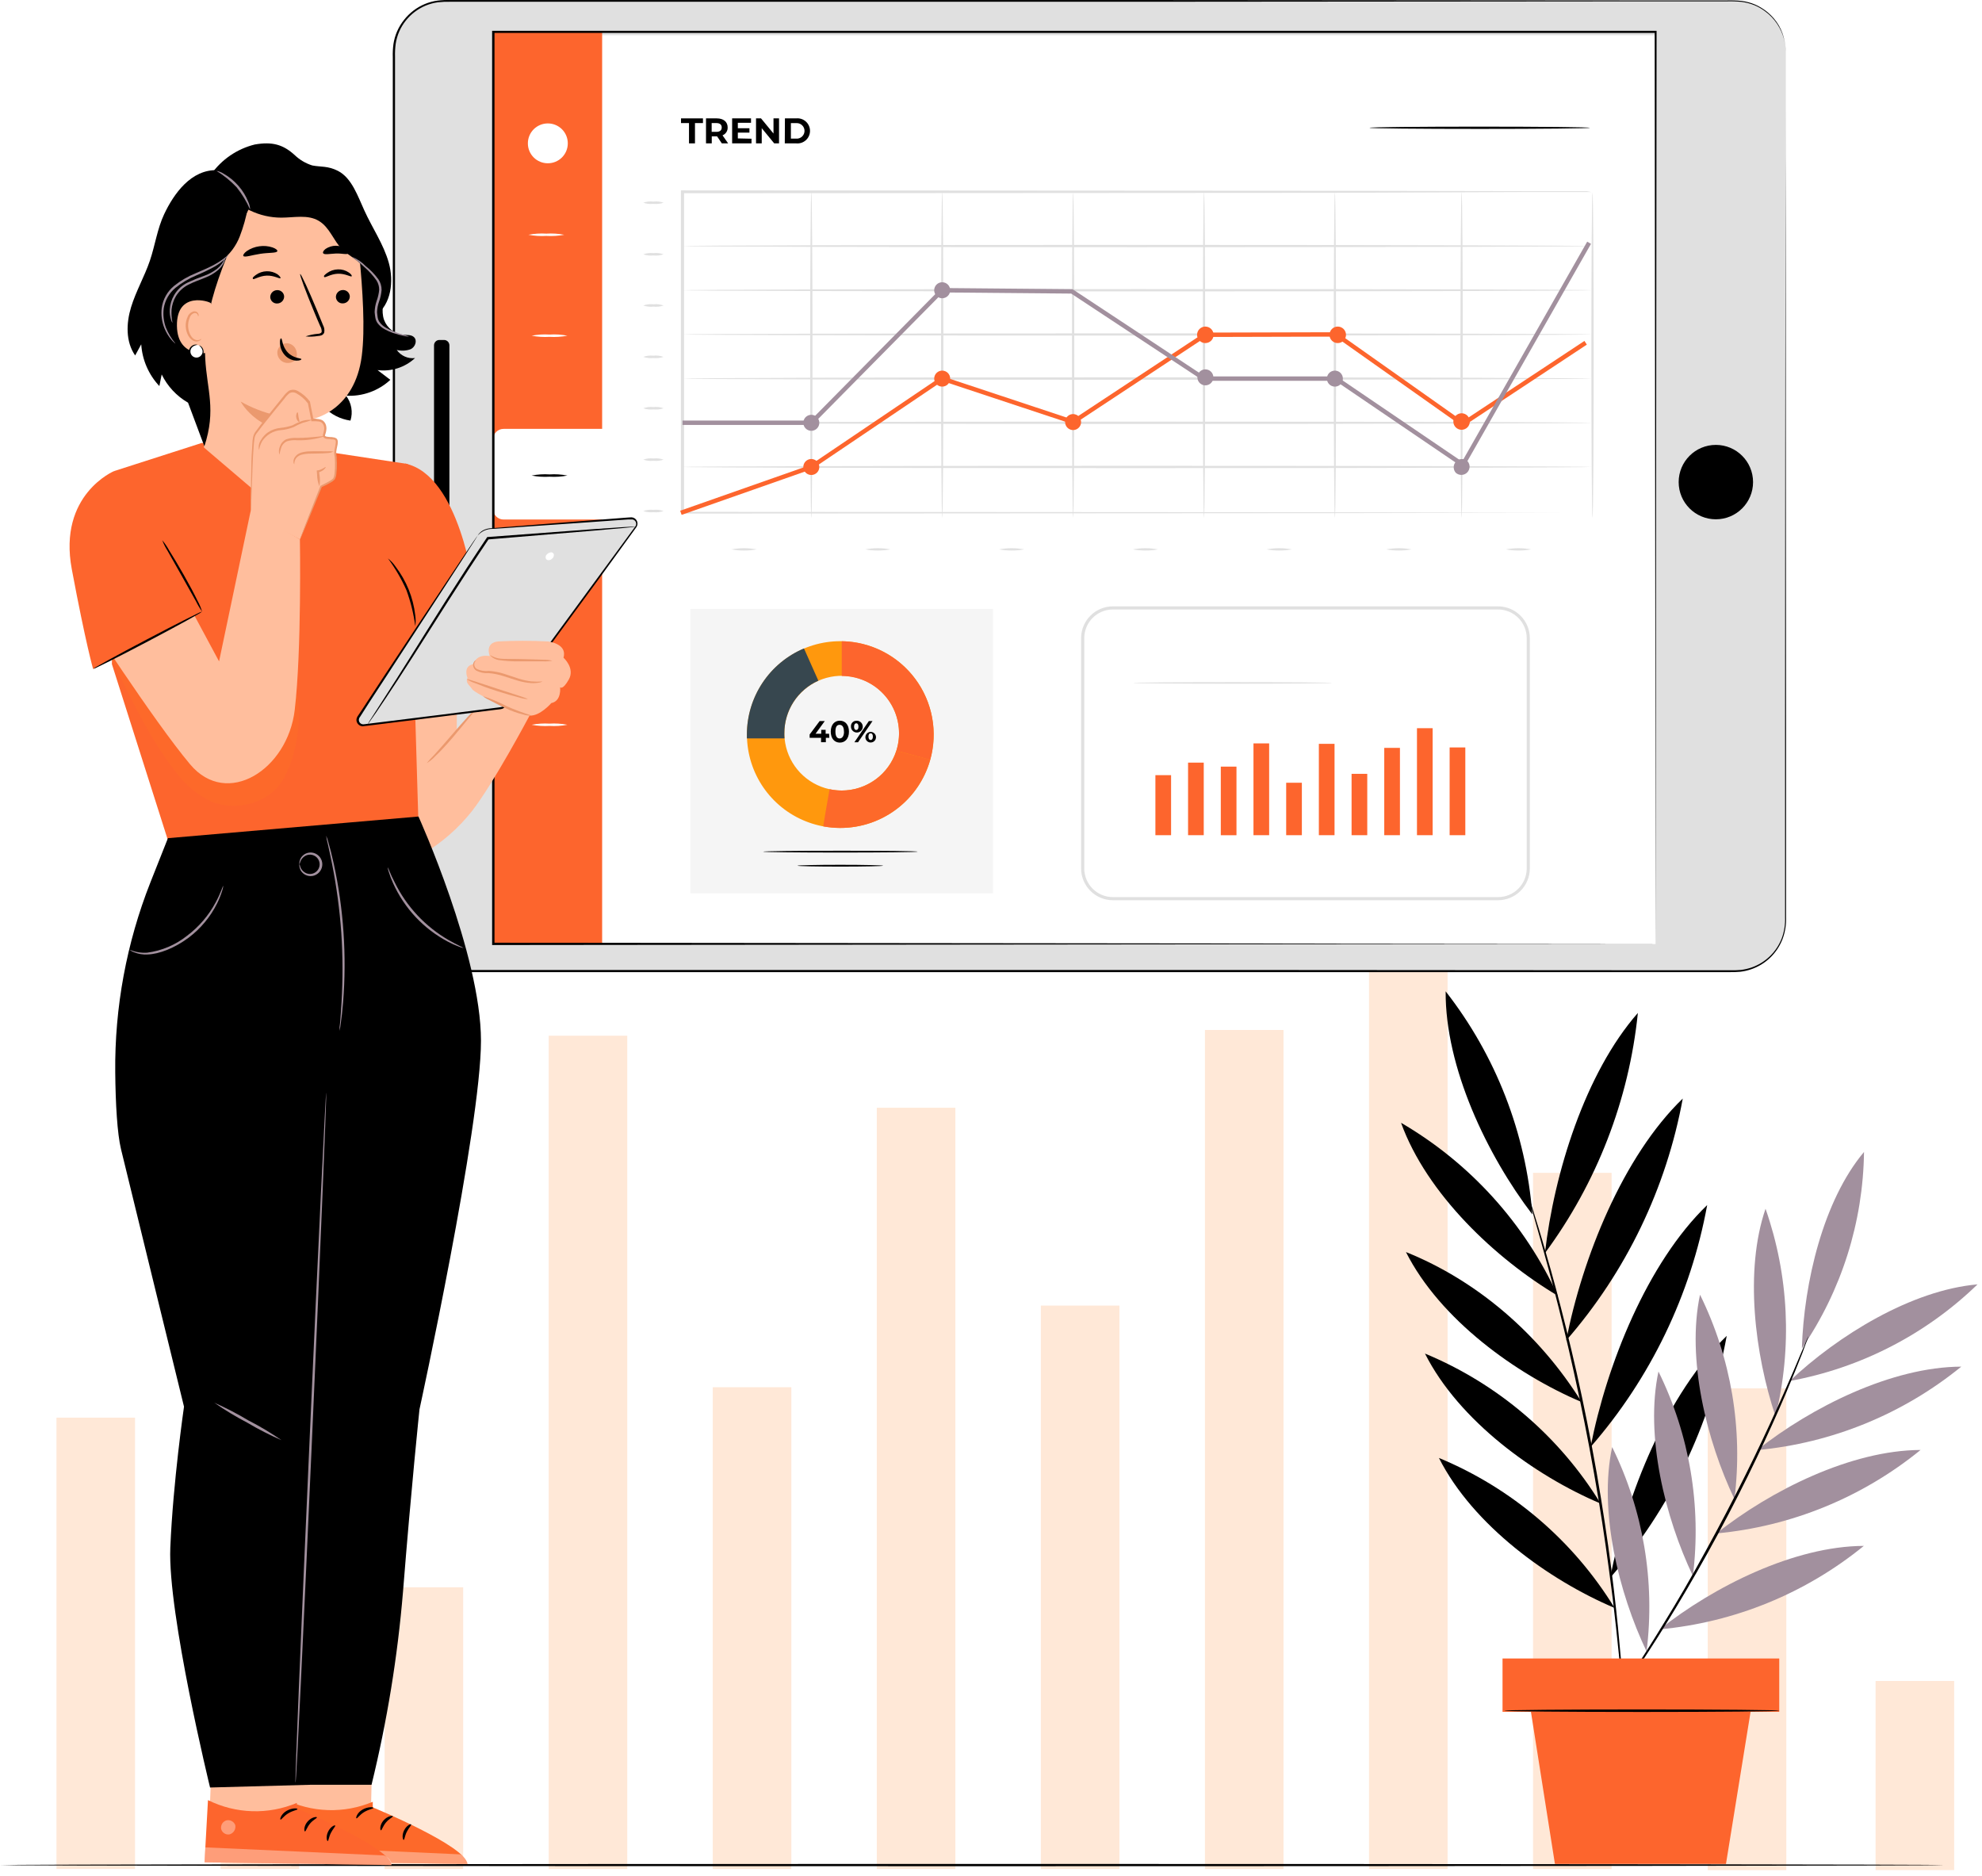 <svg width="410" height="388" viewBox="0 0 410 388" fill="none" xmlns="http://www.w3.org/2000/svg">
<g filter="url(#filter0_d_877_48137)">
<path d="M162.698 285.926H146.445V385.567H162.698V285.926Z" fill="#FFE8D7"/>
<path d="M368.519 286.161H352.266V385.811H368.519V286.161Z" fill="#FFE8D7"/>
<path d="M403.239 346.684H386.987V385.802H403.239V346.684Z" fill="#FFE8D7"/>
<path d="M26.934 292.221H10.682V385.566H26.934V292.221Z" fill="#FFE8D7"/>
<path d="M60.876 220.807H44.624V385.567H60.876V220.807Z" fill="#FFE8D7"/>
<path d="M94.814 327.306H78.562V385.575H94.814V327.306Z" fill="#FFE8D7"/>
<path d="M128.756 213.221H112.504V385.576H128.756V213.221Z" fill="#FFE8D7"/>
<path d="M196.628 228.121H180.375V385.567H196.628V228.121Z" fill="#FFE8D7"/>
<path d="M230.567 269.037H214.314V385.575H230.567V269.037Z" fill="#FFE8D7"/>
<path d="M264.508 212.04H248.256V385.567H264.508V212.04Z" fill="#FFE8D7"/>
<path d="M298.45 182.314H282.197V385.566H298.45V182.314Z" fill="#FFE8D7"/>
<path d="M332.38 241.583H316.127V385.576H332.38V241.583Z" fill="#FFE8D7"/>
</g>
<path d="M402.07 385.764C402.07 385.891 312.059 386 201.044 386C90.029 386 0 385.891 0 385.764C0 385.637 89.993 385.528 201.044 385.528C312.095 385.528 402.07 385.628 402.07 385.764Z" fill="black"/>
<path d="M334 332.582C320.372 326.813 304.683 315.466 297.661 301.558C312.745 307.803 325.466 318.663 334 332.582Z" fill="black"/>
<path d="M331.111 310.99C317.484 305.23 301.795 293.884 294.772 279.966C309.853 286.217 322.572 297.076 331.111 310.99Z" fill="black"/>
<path d="M327.177 289.993C313.55 284.225 297.861 272.878 290.838 258.969C305.492 264.856 318.41 275.894 327.177 289.993Z" fill="black"/>
<path d="M322.253 268.009C309.434 260.405 295.144 246.978 289.821 232.233C304.063 240.527 315.392 253.023 322.253 268.009Z" fill="black"/>
<path d="M316.984 251.193C307.645 238.974 298.942 220.796 299.051 205.043C309.434 218.33 315.671 234.382 316.984 251.193Z" fill="black"/>
<path d="M319.59 259.187C321.48 242.671 327.903 221.94 338.813 209.512C336.971 227.494 330.332 244.65 319.59 259.187Z" fill="black"/>
<path d="M323.987 277.256C327.312 260.222 335.716 239.164 348.098 227.218C344.706 245.762 336.377 263.048 323.987 277.256Z" fill="black"/>
<path d="M329.03 299.287C332.355 282.262 340.759 261.195 353.15 249.249C349.761 267.795 341.428 285.083 329.03 299.287Z" fill="black"/>
<path d="M333.082 326.343C336.407 309.309 344.81 288.251 357.193 276.305C353.803 294.849 345.473 312.136 333.082 326.343Z" fill="black"/>
<path d="M316.348 247.923C316.348 247.923 316.393 248.005 316.457 248.177C316.52 248.35 316.611 248.622 316.711 248.931L317.62 251.884C318.437 254.446 319.537 258.17 320.836 262.785C322.135 267.4 323.561 272.951 325.042 279.138C326.523 285.324 327.967 292.147 329.33 299.351C330.693 306.555 331.783 313.46 332.673 319.746C333.563 326.033 334.217 331.729 334.69 336.508C335.162 341.286 335.489 345.156 335.662 347.845C335.741 349.154 335.804 350.18 335.853 350.925C335.853 351.252 335.853 351.516 335.853 351.734C335.869 351.824 335.869 351.916 335.853 352.006C335.83 351.917 335.814 351.826 335.807 351.734C335.807 351.525 335.753 351.261 335.716 350.934C335.644 350.189 335.553 349.163 335.426 347.854C335.189 345.184 334.808 341.313 334.29 336.544C333.772 331.774 333.055 326.106 332.164 319.819C331.274 313.532 330.129 306.646 328.785 299.451C327.44 292.256 325.959 285.434 324.542 279.247C323.125 273.06 321.699 267.528 320.445 262.894C319.191 258.261 318.147 254.518 317.393 251.938C317.038 250.685 316.757 249.685 316.548 248.968C316.466 248.65 316.393 248.395 316.339 248.186C316.33 248.098 316.333 248.01 316.348 247.923Z" fill="black"/>
<path d="M340.614 341.577C334.854 329.513 330.666 312.506 333.491 299.306C339.938 312.4 342.413 327.094 340.614 341.577Z" fill="#A2909E"/>
<path d="M350.196 325.951C344.436 313.886 340.248 296.925 343.074 283.68C349.52 296.774 351.995 311.467 350.196 325.951Z" fill="#A2909E"/>
<path d="M358.791 310.064C353.031 297.999 348.843 281.038 351.669 267.792C358.115 280.887 360.591 295.58 358.791 310.064Z" fill="#A2909E"/>
<path d="M367.284 292.929C362.996 280.165 360.843 262.749 365.222 250.013C370.053 263.816 370.769 278.726 367.284 292.929Z" fill="#A2909E"/>
<path d="M372.737 278.903C373.164 265.276 377.161 248.297 385.592 238.267C385.409 252.784 380.937 266.922 372.737 278.903Z" fill="#A2909E"/>
<path d="M370.23 285.64C380.223 276.201 395.421 266.844 409.076 265.654C398.387 276.009 384.869 282.964 370.23 285.64Z" fill="#A2909E"/>
<path d="M363.487 299.931C374.689 291.056 391.323 282.725 405.713 282.67C393.66 292.483 378.962 298.491 363.487 299.931Z" fill="#A2909E"/>
<path d="M355.066 317.166C366.267 308.29 382.901 299.959 397.291 299.905C385.241 309.721 370.542 315.73 355.066 317.166Z" fill="#A2909E"/>
<path d="M343.329 337.007C354.531 328.132 371.174 319.801 385.555 319.747C373.506 329.565 358.806 335.574 343.329 337.007Z" fill="#A2909E"/>
<path d="M374.081 276.44C374.081 276.44 374.081 276.513 374.017 276.658L373.79 277.303C373.554 277.902 373.245 278.711 372.881 279.747C372.064 281.863 370.819 284.907 369.248 288.641C366.05 296.108 361.317 306.301 355.43 317.221C352.486 322.672 349.534 327.796 346.763 332.402C343.992 337.007 341.385 341.086 339.132 344.466C336.879 347.845 335.017 350.562 333.681 352.397C333.036 353.305 332.527 354.005 332.146 354.523L331.737 355.068C331.646 355.186 331.592 355.25 331.583 355.24L331.701 355.031L332.064 354.459L333.518 352.288C334.798 350.407 336.615 347.673 338.823 344.266C341.031 340.859 343.583 336.762 346.354 332.165C349.125 327.568 351.978 322.417 354.921 316.967C360.799 306.065 365.577 295.908 368.857 288.477C370.501 284.771 371.8 281.745 372.663 279.647C373.1 278.638 373.445 277.83 373.69 277.248C373.808 276.994 373.899 276.794 373.972 276.622C374.044 276.449 374.072 276.431 374.081 276.44Z" fill="black"/>
<path d="M368.058 343.03H310.816V354.068H316.693L321.654 385.528H357.039L362.126 354.068H368.058V343.03Z" fill="#FD652D"/>
<path d="M368.059 353.833C368.059 353.687 355.34 353.569 339.642 353.569C323.943 353.569 311.225 353.687 311.225 353.833C311.225 353.978 323.943 354.096 339.642 354.096C355.34 354.096 368.059 353.978 368.059 353.833Z" fill="black"/>
<path d="M358.927 0.211H91.992C86.197 0.211 81.499 4.909 81.499 10.704V190.344C81.499 196.139 86.197 200.837 91.992 200.837H358.927C364.722 200.837 369.42 196.139 369.42 190.344V10.704C369.42 4.909 364.722 0.211 358.927 0.211Z" fill="#E0E0E0"/>
<path d="M369.419 10.704C369.419 10.704 369.419 10.495 369.374 10.086C369.337 9.473 369.243 8.864 369.092 8.269C368.517 5.901 367.128 3.811 365.168 2.364C364.495 1.855 363.763 1.431 362.987 1.101C362.114 0.744 361.198 0.502 360.262 0.383C359.238 0.285 358.21 0.251 357.182 0.283H353.839H337.714L234.948 0.365H163.978H93.217C92.341 0.337 91.463 0.374 90.592 0.474C89.728 0.59 88.882 0.816 88.076 1.146C86.451 1.822 85.025 2.901 83.933 4.281C82.832 5.667 82.115 7.318 81.853 9.068C81.733 9.95 81.688 10.841 81.716 11.73V14.456C81.716 18.089 81.716 21.741 81.716 25.412V47.742C81.716 62.762 81.716 78.079 81.716 93.692V190.326C81.729 191.337 81.876 192.342 82.152 193.315C82.739 195.26 83.887 196.988 85.454 198.281C87.02 199.574 88.935 200.375 90.955 200.583C91.955 200.655 92.99 200.628 94.017 200.628H262.174L343.664 200.683H357.827C358.597 200.703 359.367 200.681 360.135 200.619C360.886 200.526 361.626 200.356 362.342 200.11C363.76 199.616 365.052 198.818 366.13 197.773C367.208 196.729 368.045 195.461 368.583 194.06C369.095 192.665 369.327 191.183 369.265 189.699C369.265 188.209 369.265 186.719 369.265 185.239C369.265 173.404 369.265 162.054 369.265 151.189C369.265 107.801 369.328 72.688 369.346 48.423C369.346 36.295 369.346 26.874 369.346 20.488C369.346 17.29 369.346 14.855 369.346 13.22C369.346 11.585 369.346 10.74 369.346 10.74C369.346 10.74 369.346 11.585 369.346 13.22C369.346 14.855 369.346 17.29 369.346 20.488C369.346 26.847 369.346 36.295 369.392 48.423C369.392 72.688 369.437 107.801 369.465 151.189C369.465 162.036 369.465 173.386 369.465 185.239V189.699C369.524 191.227 369.284 192.752 368.756 194.187C368.203 195.643 367.337 196.96 366.22 198.045C365.102 199.129 363.76 199.955 362.288 200.465C361.547 200.726 360.779 200.903 359.998 200.991C359.219 201.059 358.437 201.087 357.654 201.073H343.664H262.211H172.182H94.053C93.017 201.073 92.009 201.073 90.946 201.028C89.902 200.907 88.878 200.647 87.903 200.256C86.923 199.847 86.006 199.303 85.177 198.638C84.368 197.961 83.656 197.175 83.061 196.304C82.482 195.42 82.03 194.46 81.716 193.451C81.421 192.435 81.266 191.384 81.253 190.326C81.253 157.23 81.253 124.916 81.253 93.692V47.742C81.253 40.238 81.253 32.813 81.253 25.466V11.839C81.222 10.928 81.268 10.017 81.389 9.114C81.665 7.289 82.417 5.568 83.57 4.126C84.708 2.668 86.204 1.529 87.912 0.819C88.753 0.473 89.636 0.238 90.537 0.12C91.427 0.016 92.323 -0.02 93.217 0.011H124.441H163.978H234.948L337.714 0.084H353.839H357.209C358.243 0.055 359.278 0.091 360.307 0.193C361.244 0.316 362.161 0.563 363.033 0.928C363.812 1.27 364.549 1.7 365.231 2.209C366.363 3.059 367.311 4.128 368.02 5.353C368.526 6.258 368.891 7.235 369.101 8.251C369.247 8.847 369.335 9.455 369.365 10.068C369.41 10.495 369.419 10.704 369.419 10.704Z" fill="black"/>
<path d="M102.038 7.288L102.038 195.259L342.482 195.259V7.288L102.038 7.288Z" fill="white"/>
<path d="M354.947 107.41C359.196 107.41 362.641 103.965 362.641 99.715C362.641 95.466 359.196 92.02 354.947 92.02C350.697 92.02 347.252 95.466 347.252 99.715C347.252 103.965 350.697 107.41 354.947 107.41Z" fill="black"/>
<path d="M89.783 71.426V129.632C89.783 130.244 90.279 130.74 90.891 130.74H91.854C92.466 130.74 92.963 130.244 92.963 129.632V71.426C92.963 70.814 92.466 70.318 91.854 70.318H90.891C90.279 70.318 89.783 70.814 89.783 71.426Z" fill="black"/>
<path d="M124.559 6.633H102.038V195.258H124.559V6.633Z" fill="#FD652D"/>
<path d="M104.192 88.706H125.541V107.457H104.192C103.907 107.461 103.623 107.407 103.358 107.3C103.093 107.193 102.852 107.034 102.649 106.833C102.446 106.632 102.285 106.392 102.176 106.128C102.067 105.864 102.011 105.581 102.012 105.295V90.859C102.012 90.574 102.069 90.292 102.179 90.029C102.288 89.766 102.45 89.527 102.652 89.327C102.855 89.127 103.096 88.969 103.36 88.862C103.624 88.756 103.907 88.703 104.192 88.706Z" fill="white"/>
<path d="M113.304 33.769C112.764 33.769 112.229 33.662 111.73 33.455C111.231 33.248 110.778 32.945 110.397 32.563C110.016 32.181 109.713 31.727 109.507 31.228C109.302 30.728 109.196 30.193 109.198 29.653C109.196 29.113 109.302 28.578 109.507 28.078C109.713 27.578 110.015 27.124 110.396 26.741C110.778 26.358 111.231 26.054 111.73 25.846C112.228 25.638 112.763 25.53 113.304 25.529C113.848 25.524 114.388 25.627 114.892 25.833C115.396 26.038 115.854 26.341 116.241 26.725C116.627 27.108 116.933 27.565 117.141 28.067C117.35 28.57 117.457 29.109 117.455 29.653C117.456 30.197 117.348 30.735 117.139 31.237C116.93 31.738 116.623 32.194 116.237 32.576C115.851 32.959 115.393 33.261 114.89 33.466C114.386 33.671 113.847 33.774 113.304 33.769Z" fill="white"/>
<path d="M116.72 48.56C115.499 48.792 114.254 48.872 113.013 48.796C111.773 48.872 110.528 48.792 109.307 48.56C110.528 48.327 111.773 48.248 113.013 48.324C114.254 48.248 115.499 48.327 116.72 48.56Z" fill="white"/>
<path d="M117.374 69.437C116.156 69.67 114.914 69.749 113.676 69.673C112.436 69.749 111.191 69.67 109.97 69.437C111.19 69.198 112.436 69.119 113.676 69.201C114.914 69.119 116.157 69.198 117.374 69.437Z" fill="white"/>
<path d="M117.374 122.554C116.156 122.787 114.914 122.866 113.676 122.79C112.436 122.867 111.191 122.787 109.97 122.554C111.191 122.321 112.436 122.242 113.676 122.318C114.914 122.242 116.156 122.321 117.374 122.554Z" fill="white"/>
<path d="M117.374 149.909C116.156 150.142 114.914 150.221 113.676 150.145C112.436 150.221 111.191 150.142 109.97 149.909C111.191 149.676 112.436 149.596 113.676 149.673C114.914 149.597 116.156 149.676 117.374 149.909Z" fill="white"/>
<path d="M117.374 98.362C116.156 98.595 114.914 98.674 113.676 98.598C112.436 98.674 111.191 98.595 109.97 98.362C111.19 98.124 112.436 98.044 113.676 98.126C114.914 98.044 116.157 98.124 117.374 98.362Z" fill="black"/>
<path d="M342.483 195.232C342.483 193.606 342.41 120.393 342.292 6.607L342.483 6.807H102.057L102.293 6.57C102.293 74.606 102.293 138.925 102.293 195.196L102.084 194.987L342.483 195.232L102.011 195.468H101.802V195.232C101.802 138.962 101.802 74.642 101.802 6.607V6.371H102.057H342.483H342.683V6.561C342.565 120.42 342.483 193.633 342.483 195.232Z" fill="black"/>
<path d="M269.305 161.9H266.062V172.748H269.305V161.9Z" fill="#FD652D"/>
<path d="M242.251 160.329H239.008V172.748H242.251V160.329Z" fill="#FD652D"/>
<path d="M249.009 157.738H245.766V172.746H249.009V157.738Z" fill="#FD652D"/>
<path d="M255.779 158.565H252.536V172.755H255.779V158.565Z" fill="#FD652D"/>
<path d="M262.539 153.76H259.296V172.747H262.539V153.76Z" fill="#FD652D"/>
<path d="M276.065 153.851H272.822V172.747H276.065V153.851Z" fill="#FD652D"/>
<path d="M282.833 160.057H279.59V172.748H282.833V160.057Z" fill="#FD652D"/>
<path d="M289.593 154.687H286.349V172.747H289.593V154.687Z" fill="#FD652D"/>
<path d="M296.36 150.617H293.117V172.747H296.36V150.617Z" fill="#FD652D"/>
<path d="M303.118 154.597H299.874V172.748H303.118V154.597Z" fill="#FD652D"/>
<path d="M309.887 186.2H230.215C228.471 186.198 226.8 185.504 225.567 184.271C224.334 183.038 223.64 181.367 223.637 179.623V131.992C223.64 130.248 224.334 128.577 225.567 127.344C226.8 126.111 228.471 125.417 230.215 125.415H309.887C311.631 125.417 313.303 126.111 314.536 127.344C315.769 128.577 316.462 130.248 316.465 131.992V179.623C316.462 181.367 315.769 183.038 314.536 184.271C313.303 185.504 311.631 186.198 309.887 186.2ZM230.215 126.06C228.643 126.062 227.136 126.688 226.026 127.8C224.915 128.913 224.292 130.42 224.292 131.992V179.623C224.292 181.195 224.915 182.702 226.026 183.814C227.136 184.927 228.643 185.553 230.215 185.555H309.887C311.46 185.553 312.968 184.927 314.08 183.815C315.192 182.703 315.817 181.195 315.82 179.623V131.992C315.817 130.419 315.192 128.912 314.08 127.8C312.968 126.688 311.46 126.062 309.887 126.06H230.215Z" fill="#E0E0E0"/>
<path d="M275.573 141.251C275.573 141.342 266.352 141.424 254.987 141.424C243.622 141.424 234.401 141.342 234.401 141.251C234.401 141.16 243.613 141.087 254.987 141.087C266.361 141.087 275.573 141.16 275.573 141.251Z" fill="#E0E0E0"/>
<path d="M142.802 125.951V184.784H149.925H159.727H205.405V125.951H142.802Z" fill="#F5F5F5"/>
<path d="M173.827 132.62C170.007 132.62 166.273 133.752 163.097 135.875C159.92 137.997 157.445 141.013 155.983 144.543C154.521 148.072 154.139 151.955 154.884 155.702C155.629 159.448 157.469 162.89 160.17 165.591C162.871 168.292 166.312 170.131 170.059 170.877C173.805 171.622 177.689 171.239 181.218 169.778C184.747 168.316 187.764 165.84 189.886 162.664C192.008 159.488 193.141 155.754 193.141 151.934C193.141 146.811 191.106 141.899 187.484 138.277C183.862 134.654 178.949 132.62 173.827 132.62ZM174.118 163.508C171.772 163.508 169.479 162.812 167.528 161.509C165.577 160.206 164.056 158.354 163.158 156.188C162.259 154.021 162.023 151.636 162.48 149.335C162.936 147.034 164.064 144.92 165.722 143.26C167.379 141.6 169.491 140.468 171.792 140.009C174.092 139.549 176.477 139.781 178.645 140.676C180.814 141.572 182.668 143.089 183.974 145.038C185.28 146.987 185.979 149.279 185.982 151.625C185.985 153.184 185.679 154.729 185.084 156.171C184.489 157.612 183.616 158.922 182.514 160.026C181.412 161.13 180.103 162.005 178.662 162.603C177.222 163.2 175.677 163.508 174.118 163.508Z" fill="#FF980D"/>
<path d="M174.126 132.63V139.816C175.989 139.82 177.825 140.262 179.486 141.106C181.146 141.951 182.585 143.175 183.685 144.678C184.786 146.182 185.517 147.923 185.819 149.761C186.122 151.6 185.988 153.483 185.427 155.26L192.432 157.159C193.228 154.312 193.361 151.32 192.82 148.413C192.279 145.507 191.078 142.763 189.31 140.394C187.541 138.025 185.253 136.093 182.621 134.747C179.988 133.401 177.082 132.677 174.126 132.63Z" fill="#FD652D"/>
<path d="M162.252 151.625C162.252 149.333 162.916 147.089 164.163 145.165C165.411 143.242 167.19 141.721 169.284 140.787L166.313 134.119C162.812 135.595 159.825 138.071 157.724 141.237C155.623 144.402 154.503 148.117 154.503 151.916C154.503 152.189 154.503 152.461 154.503 152.725H162.279C162.252 152.359 162.243 151.992 162.252 151.625Z" fill="#37474F"/>
<path d="M174.117 163.508C173.273 163.51 172.432 163.418 171.609 163.235C171.31 164.961 170.701 168.295 170.301 170.921C171.464 171.136 172.644 171.245 173.826 171.248C178.042 171.248 182.142 169.869 185.501 167.322C188.86 164.774 191.294 161.199 192.431 157.139L185.427 155.259C184.66 157.655 183.151 159.746 181.118 161.229C179.085 162.712 176.633 163.51 174.117 163.508Z" fill="#FD652D"/>
<g opacity="0.3">
<path opacity="0.3" d="M174.114 163.509C173.271 163.511 172.43 163.419 171.607 163.236C171.307 164.962 170.699 168.296 170.299 170.922C171.462 171.137 172.641 171.246 173.824 171.249C178.039 171.249 182.139 169.87 185.498 167.323C188.858 164.775 191.291 161.2 192.429 157.14L185.425 155.26C184.658 157.656 183.149 159.747 181.116 161.23C179.083 162.713 176.631 163.511 174.114 163.509Z" fill="#FF980D"/>
</g>
<path d="M171.554 152.606H170.836V153.515H169.846V152.606H167.484V151.916L169.555 149.136H170.618L168.701 151.77H169.882V150.953H170.791V151.77H171.508L171.554 152.606Z" fill="black"/>
<path d="M171.854 151.326C171.854 149.881 172.653 149.063 173.734 149.063C174.815 149.063 175.615 149.881 175.615 151.326C175.615 152.77 174.825 153.597 173.734 153.597C172.644 153.597 171.854 152.779 171.854 151.326ZM174.579 151.326C174.579 150.335 174.225 149.917 173.671 149.917C173.117 149.917 172.817 150.335 172.817 151.326C172.817 152.316 173.171 152.743 173.671 152.743C174.17 152.743 174.597 152.325 174.597 151.326H174.579Z" fill="black"/>
<path d="M176.034 150.299C176.017 150.145 176.033 149.99 176.081 149.842C176.129 149.695 176.207 149.559 176.311 149.444C176.414 149.33 176.541 149.238 176.683 149.175C176.825 149.113 176.978 149.081 177.133 149.082C177.377 149.058 177.623 149.109 177.838 149.227C178.053 149.346 178.228 149.526 178.338 149.746C178.449 149.965 178.49 150.213 178.457 150.456C178.425 150.699 178.319 150.927 178.154 151.109C177.99 151.292 177.774 151.42 177.535 151.477C177.296 151.535 177.046 151.518 176.817 151.431C176.587 151.343 176.39 151.188 176.25 150.986C176.11 150.784 176.035 150.545 176.034 150.299ZM177.587 150.299C177.587 149.827 177.405 149.6 177.133 149.6C176.86 149.6 176.67 149.836 176.67 150.299C176.67 150.763 176.86 150.99 177.133 150.99C177.405 150.99 177.587 150.763 177.587 150.299ZM179.74 149.136H180.494L177.496 153.524H176.742L179.74 149.136ZM179.022 152.361C179.045 152.15 179.129 151.949 179.264 151.785C179.398 151.62 179.578 151.497 179.781 151.433C179.984 151.368 180.201 151.363 180.406 151.42C180.611 151.476 180.796 151.591 180.937 151.75C181.079 151.909 181.171 152.106 181.202 152.316C181.234 152.527 181.204 152.742 181.116 152.936C181.027 153.129 180.885 153.293 180.705 153.407C180.525 153.522 180.316 153.581 180.104 153.579C179.95 153.579 179.798 153.546 179.658 153.483C179.517 153.42 179.392 153.328 179.29 153.213C179.188 153.098 179.111 152.962 179.065 152.816C179.019 152.669 179.005 152.514 179.022 152.361ZM180.567 152.361C180.567 151.898 180.385 151.671 180.104 151.671C179.822 151.671 179.649 151.898 179.649 152.361C179.649 152.825 179.84 153.061 180.104 153.061C180.367 153.061 180.567 152.825 180.567 152.361Z" fill="black"/>
<path d="M189.816 176.154C189.816 176.254 182.657 176.336 173.827 176.336C164.996 176.336 157.847 176.254 157.847 176.154C157.847 176.054 164.996 175.963 173.827 175.963C182.657 175.963 189.816 176.018 189.816 176.154Z" fill="black"/>
<path d="M182.694 179.061C182.694 179.161 178.724 179.243 173.828 179.243C168.931 179.243 164.961 179.161 164.961 179.061C164.961 178.961 168.931 178.87 173.828 178.87C178.724 178.87 182.694 178.961 182.694 179.061Z" fill="black"/>
<path d="M329.192 39.721H328.284H325.558H314.938L275.383 39.884L141.184 39.966L141.512 39.73C141.512 50.277 141.512 61.215 141.512 72.435C141.512 83.972 141.512 95.228 141.512 106.103L141.184 105.866L274.448 105.948L313.648 106.021L324.177 106.066H326.903H327.811C327.811 106.066 327.502 106.066 326.903 106.066H324.177H313.648L274.448 106.139L141.184 106.221H140.857V105.984C140.857 95.083 140.857 83.854 140.857 72.317C140.857 61.124 140.857 50.186 140.857 39.612V39.376H141.184L275.383 39.457L314.884 39.53H325.504H328.229L329.192 39.721Z" fill="#E0E0E0"/>
<path d="M329.192 50.895C329.192 51.022 287.103 51.131 235.193 51.131C183.283 51.131 141.185 51.022 141.185 50.895C141.185 50.767 183.265 50.649 235.193 50.649C287.121 50.649 329.192 50.786 329.192 50.895Z" fill="#E0E0E0"/>
<path d="M329.192 60.033C329.192 60.161 287.103 60.27 235.193 60.27C183.283 60.27 141.185 60.161 141.185 60.033C141.185 59.906 183.265 59.788 235.193 59.788C287.121 59.788 329.192 59.87 329.192 60.033Z" fill="#E0E0E0"/>
<path d="M329.192 69.173C329.192 69.3 287.103 69.409 235.193 69.409C183.283 69.409 141.185 69.3 141.185 69.173C141.185 69.046 183.265 68.955 235.193 68.955C287.121 68.955 329.192 69.037 329.192 69.173Z" fill="#E0E0E0"/>
<path d="M329.192 78.312C329.192 78.439 287.103 78.548 235.193 78.548C183.283 78.548 141.185 78.439 141.185 78.312C141.185 78.185 183.265 78.04 235.193 78.04C287.121 78.04 329.192 78.176 329.192 78.312Z" fill="#E0E0E0"/>
<path d="M329.192 87.451C329.192 87.579 287.103 87.688 235.193 87.688C183.283 87.688 141.185 87.579 141.185 87.451C141.185 87.324 183.265 87.206 235.193 87.206C287.121 87.206 329.192 87.315 329.192 87.451Z" fill="#E0E0E0"/>
<path d="M141.185 96.58C141.185 96.453 183.274 96.344 235.184 96.344C287.094 96.344 329.192 96.453 329.192 96.58C329.192 96.707 287.112 96.825 235.184 96.825C183.256 96.825 141.185 96.716 141.185 96.58Z" fill="#E0E0E0"/>
<path d="M167.832 107.111C167.696 107.111 167.596 92.039 167.596 73.443C167.596 54.846 167.696 39.757 167.832 39.757C167.968 39.757 168.077 54.837 168.077 73.443C168.077 92.048 167.968 107.111 167.832 107.111Z" fill="#E0E0E0"/>
<path d="M194.912 107.111C194.776 107.111 194.667 92.039 194.667 73.443C194.667 54.846 194.776 39.757 194.912 39.757C195.049 39.757 195.149 54.837 195.149 73.443C195.149 92.048 195.04 107.111 194.912 107.111Z" fill="#E0E0E0"/>
<path d="M221.984 107.111C221.856 107.111 221.747 92.039 221.747 73.443C221.747 54.846 221.856 39.757 221.984 39.757C222.111 39.757 222.229 54.837 222.229 73.443C222.229 92.048 222.12 107.111 221.984 107.111Z" fill="#E0E0E0"/>
<path d="M249.067 107.111C248.931 107.111 248.822 92.039 248.822 73.443C248.822 54.846 248.931 39.757 249.067 39.757C249.203 39.757 249.303 54.837 249.303 73.443C249.303 92.048 249.185 107.111 249.067 107.111Z" fill="#E0E0E0"/>
<path d="M276.136 107.111C276.009 107.111 275.9 92.039 275.9 73.443C275.9 54.846 276.009 39.757 276.136 39.757C276.264 39.757 276.382 54.837 276.382 73.443C276.382 92.048 276.273 107.111 276.136 107.111Z" fill="#E0E0E0"/>
<path d="M302.356 107.111C302.22 107.111 302.111 92.039 302.111 73.443C302.111 54.846 302.22 39.757 302.356 39.757C302.492 39.757 302.592 54.837 302.592 73.443C302.592 92.048 302.483 107.111 302.356 107.111Z" fill="#E0E0E0"/>
<path d="M329.428 107.111C329.301 107.111 329.192 92.039 329.192 73.443C329.192 54.846 329.301 39.757 329.428 39.757C329.556 39.757 329.674 54.837 329.674 73.443C329.674 92.048 329.565 107.111 329.428 107.111Z" fill="#E0E0E0"/>
<path d="M169.483 96.581C169.485 96.909 169.39 97.229 169.209 97.502C169.028 97.775 168.771 97.989 168.469 98.115C168.167 98.242 167.834 98.276 167.513 98.213C167.191 98.15 166.896 97.994 166.664 97.763C166.432 97.532 166.273 97.237 166.209 96.916C166.144 96.595 166.177 96.263 166.301 95.96C166.426 95.657 166.638 95.398 166.91 95.216C167.182 95.034 167.502 94.937 167.83 94.937C168.267 94.937 168.686 95.11 168.996 95.418C169.306 95.726 169.481 96.144 169.483 96.581Z" fill="#FD652D"/>
<path d="M196.556 78.311C196.556 78.639 196.459 78.959 196.277 79.231C196.095 79.503 195.836 79.715 195.533 79.84C195.231 79.964 194.898 79.997 194.577 79.932C194.256 79.868 193.961 79.709 193.73 79.477C193.5 79.245 193.343 78.949 193.28 78.628C193.217 78.307 193.251 77.974 193.378 77.672C193.504 77.37 193.718 77.112 193.991 76.932C194.264 76.751 194.584 76.656 194.912 76.658C195.129 76.658 195.343 76.701 195.543 76.784C195.743 76.867 195.925 76.989 196.078 77.143C196.231 77.296 196.352 77.479 196.434 77.679C196.516 77.88 196.557 78.094 196.556 78.311Z" fill="#FD652D"/>
<path d="M223.636 87.287C223.638 87.615 223.543 87.935 223.362 88.208C223.181 88.481 222.924 88.695 222.622 88.821C222.32 88.948 221.987 88.982 221.666 88.919C221.344 88.856 221.049 88.7 220.817 88.469C220.585 88.238 220.426 87.943 220.362 87.622C220.297 87.301 220.329 86.969 220.454 86.666C220.579 86.363 220.791 86.104 221.063 85.922C221.335 85.74 221.655 85.643 221.983 85.643C222.419 85.645 222.837 85.819 223.146 86.127C223.455 86.434 223.631 86.851 223.636 87.287Z" fill="#FD652D"/>
<path d="M250.546 68.046C250.867 68.367 251.047 68.802 251.047 69.255C251.047 69.708 250.867 70.142 250.546 70.463C250.226 70.783 249.791 70.963 249.338 70.963C248.885 70.963 248.45 70.783 248.13 70.463C247.809 70.142 247.629 69.708 247.629 69.255C247.629 68.802 247.809 68.367 248.13 68.046C248.45 67.726 248.885 67.546 249.338 67.546C249.791 67.546 250.226 67.726 250.546 68.046Z" fill="#FD652D"/>
<path d="M277.936 68.046C278.095 68.205 278.221 68.393 278.306 68.601C278.392 68.808 278.437 69.03 278.437 69.255C278.437 69.479 278.392 69.701 278.306 69.909C278.221 70.116 278.095 70.304 277.936 70.463C277.777 70.622 277.589 70.747 277.382 70.833C277.174 70.919 276.952 70.963 276.728 70.963C276.503 70.963 276.281 70.919 276.074 70.833C275.867 70.747 275.678 70.622 275.52 70.463C275.199 70.142 275.019 69.708 275.019 69.255C275.019 68.802 275.199 68.367 275.52 68.046C275.84 67.726 276.275 67.546 276.728 67.546C277.181 67.546 277.616 67.726 277.936 68.046Z" fill="#FD652D"/>
<path d="M303.555 85.978C303.875 86.299 304.055 86.734 304.055 87.187C304.055 87.64 303.875 88.075 303.555 88.395C303.234 88.716 302.8 88.895 302.347 88.895C301.893 88.895 301.459 88.716 301.138 88.395C300.818 88.075 300.638 87.64 300.638 87.187C300.638 86.734 300.818 86.299 301.138 85.978C301.459 85.658 301.893 85.478 302.347 85.478C302.8 85.478 303.234 85.658 303.555 85.978Z" fill="#FD652D"/>
<path d="M196.556 60.034C196.556 60.361 196.459 60.681 196.277 60.953C196.095 61.225 195.836 61.437 195.533 61.562C195.231 61.687 194.898 61.719 194.577 61.655C194.256 61.59 193.961 61.432 193.73 61.2C193.5 60.968 193.343 60.672 193.28 60.351C193.217 60.029 193.251 59.697 193.378 59.395C193.504 59.093 193.718 58.835 193.991 58.655C194.264 58.474 194.584 58.379 194.912 58.38C195.129 58.38 195.343 58.423 195.543 58.506C195.743 58.59 195.925 58.712 196.078 58.865C196.231 59.019 196.352 59.201 196.434 59.402C196.516 59.602 196.557 59.817 196.556 60.034Z" fill="#A2909E"/>
<path d="M169.483 87.45C169.483 87.777 169.386 88.097 169.205 88.369C169.023 88.641 168.765 88.853 168.463 88.978C168.16 89.103 167.828 89.136 167.507 89.072C167.187 89.008 166.892 88.851 166.661 88.619C166.429 88.388 166.272 88.094 166.208 87.773C166.144 87.452 166.177 87.12 166.302 86.818C166.427 86.515 166.639 86.257 166.911 86.076C167.183 85.894 167.503 85.797 167.83 85.797C168.268 85.797 168.689 85.971 168.999 86.281C169.309 86.591 169.483 87.012 169.483 87.45Z" fill="#A2909E"/>
<path d="M303.565 95.381C303.857 95.707 304.013 96.132 304 96.569C303.988 97.007 303.808 97.422 303.499 97.731C303.189 98.04 302.772 98.218 302.335 98.228C301.898 98.239 301.473 98.082 301.149 97.789C300.857 97.463 300.701 97.038 300.713 96.6C300.726 96.163 300.905 95.748 301.215 95.439C301.525 95.13 301.942 94.952 302.379 94.941C302.816 94.931 303.241 95.088 303.565 95.381Z" fill="#A2909E"/>
<path d="M277.791 78.311C277.791 78.638 277.694 78.958 277.512 79.23C277.33 79.502 277.072 79.714 276.77 79.839C276.468 79.964 276.135 79.997 275.815 79.933C275.494 79.869 275.199 79.712 274.968 79.48C274.737 79.249 274.579 78.954 274.516 78.634C274.452 78.313 274.485 77.981 274.61 77.678C274.735 77.376 274.947 77.118 275.219 76.936C275.491 76.755 275.81 76.658 276.137 76.658C276.355 76.656 276.57 76.698 276.771 76.781C276.973 76.864 277.155 76.986 277.309 77.139C277.463 77.293 277.585 77.476 277.667 77.677C277.75 77.878 277.792 78.094 277.791 78.311Z" fill="#A2909E"/>
<path d="M251.001 78.039C251.002 78.367 250.907 78.687 250.726 78.96C250.546 79.234 250.288 79.447 249.986 79.573C249.684 79.7 249.351 79.734 249.03 79.671C248.709 79.608 248.413 79.452 248.181 79.221C247.949 78.99 247.791 78.695 247.726 78.374C247.662 78.053 247.694 77.721 247.819 77.418C247.944 77.115 248.155 76.856 248.428 76.674C248.7 76.492 249.02 76.395 249.347 76.395C249.783 76.397 250.201 76.571 250.51 76.879C250.82 77.186 250.996 77.603 251.001 78.039Z" fill="#A2909E"/>
<path d="M156.52 113.633C154.796 113.948 153.029 113.948 151.305 113.633C153.028 113.306 154.797 113.306 156.52 113.633Z" fill="#E0E0E0"/>
<path d="M184.201 113.633C182.477 113.948 180.711 113.948 178.987 113.633C180.71 113.306 182.478 113.306 184.201 113.633Z" fill="#E0E0E0"/>
<path d="M211.872 113.633C210.151 113.948 208.388 113.948 206.667 113.633C208.387 113.306 210.152 113.306 211.872 113.633Z" fill="#E0E0E0"/>
<path d="M239.554 113.633C237.83 113.948 236.063 113.948 234.339 113.633C236.062 113.306 237.831 113.306 239.554 113.633Z" fill="#E0E0E0"/>
<path d="M267.224 113.633C265.5 113.948 263.733 113.948 262.009 113.633C263.732 113.306 265.501 113.306 267.224 113.633Z" fill="#E0E0E0"/>
<path d="M291.98 113.633C290.256 113.948 288.49 113.948 286.766 113.633C288.489 113.306 290.258 113.306 291.98 113.633Z" fill="#E0E0E0"/>
<path d="M316.728 113.633C315.004 113.948 313.238 113.948 311.514 113.633C313.237 113.306 315.006 113.306 316.728 113.633Z" fill="#E0E0E0"/>
<path d="M137.269 105.704C136.595 105.934 135.879 106.014 135.171 105.94C134.46 106.014 133.741 105.933 133.063 105.704C133.738 105.464 134.459 105.38 135.171 105.459C135.88 105.379 136.598 105.463 137.269 105.704Z" fill="#E0E0E0"/>
<path d="M137.269 95.072C136.595 95.302 135.879 95.383 135.171 95.308C134.46 95.382 133.741 95.302 133.063 95.072C133.738 94.832 134.459 94.748 135.171 94.827C135.88 94.748 136.598 94.831 137.269 95.072Z" fill="#E0E0E0"/>
<path d="M137.269 84.443C136.595 84.673 135.879 84.754 135.171 84.679C134.46 84.753 133.741 84.673 133.063 84.443C133.738 84.203 134.459 84.119 135.171 84.198C135.88 84.119 136.598 84.203 137.269 84.443Z" fill="#E0E0E0"/>
<path d="M137.269 73.815C136.595 74.045 135.879 74.125 135.171 74.051C134.46 74.125 133.741 74.044 133.063 73.815C133.738 73.575 134.459 73.491 135.171 73.57C135.88 73.49 136.598 73.574 137.269 73.815Z" fill="#E0E0E0"/>
<path d="M137.269 63.186C136.595 63.416 135.879 63.496 135.171 63.422C134.46 63.496 133.741 63.415 133.063 63.186C133.738 62.946 134.459 62.862 135.171 62.941C135.88 62.861 136.598 62.945 137.269 63.186Z" fill="#E0E0E0"/>
<path d="M137.269 52.602C136.595 52.832 135.879 52.912 135.171 52.838C134.46 52.912 133.741 52.831 133.063 52.602C133.738 52.362 134.459 52.278 135.171 52.357C135.88 52.277 136.598 52.361 137.269 52.602Z" fill="#E0E0E0"/>
<path d="M137.269 41.926C136.595 42.156 135.879 42.237 135.171 42.162C134.46 42.236 133.741 42.156 133.063 41.926C133.74 41.692 134.46 41.614 135.171 41.699C135.879 41.614 136.596 41.692 137.269 41.926Z" fill="#E0E0E0"/>
<path d="M141.004 106.492L140.704 105.638L167.622 96.181L194.839 77.802L221.921 86.787L249.202 68.79L276.529 68.718L276.647 68.799L302.602 87.132L327.758 70.516L328.257 71.28L302.584 88.241L302.329 88.059L276.238 69.626L249.475 69.699L222.057 87.787L194.976 78.811L167.985 97.017L141.004 106.492Z" fill="#FD652D"/>
<path d="M302.747 96.782L276.247 78.767H248.929L221.593 60.725L195.093 60.489L168.021 87.897H141.185V86.989H167.639L194.721 59.571L221.875 59.816L249.202 77.859H276.519L302.447 95.474L328.329 49.987L329.12 50.432L302.747 96.782Z" fill="#A2909E"/>
<path d="M328.91 26.429C328.91 26.565 318.698 26.665 306.107 26.665C293.516 26.665 283.304 26.565 283.304 26.429C283.304 26.293 293.516 26.193 306.107 26.193C318.698 26.193 328.91 26.302 328.91 26.429Z" fill="black"/>
<path d="M142.528 25.456H140.875V24.484H145.417V25.456H143.764V29.654H142.528V25.456Z" fill="black"/>
<path d="M149.316 29.654L148.344 28.209H147.236V29.654H146.046V24.484H148.28C149.661 24.484 150.524 25.202 150.524 26.356C150.539 26.705 150.445 27.05 150.254 27.343C150.064 27.637 149.787 27.863 149.461 27.991L150.624 29.654H149.316ZM148.199 25.456H147.217V27.273H148.199C148.925 27.273 149.298 26.937 149.298 26.365C149.298 25.793 148.925 25.456 148.199 25.456Z" fill="black"/>
<path d="M155.457 28.691V29.654H151.45V24.484H155.357V25.393H152.631V26.519H155.03V27.428H152.631V28.627L155.457 28.691Z" fill="black"/>
<path d="M161.152 24.484V29.654H160.153L157.573 26.51V29.654H156.392V24.484H157.427L160.007 27.619V24.484H161.152Z" fill="black"/>
<path d="M162.37 24.484H164.696C165.058 24.447 165.423 24.486 165.769 24.599C166.115 24.712 166.433 24.896 166.703 25.14C166.973 25.384 167.188 25.681 167.336 26.014C167.484 26.346 167.56 26.705 167.56 27.069C167.56 27.433 167.484 27.792 167.336 28.124C167.188 28.457 166.973 28.754 166.703 28.998C166.433 29.241 166.115 29.426 165.769 29.539C165.423 29.652 165.058 29.691 164.696 29.654H162.343L162.37 24.484ZM164.696 28.672C164.917 28.689 165.139 28.66 165.347 28.587C165.556 28.514 165.748 28.398 165.91 28.248C166.073 28.097 166.202 27.915 166.291 27.712C166.379 27.509 166.425 27.29 166.425 27.069C166.425 26.848 166.379 26.629 166.291 26.426C166.202 26.223 166.073 26.041 165.91 25.89C165.748 25.739 165.556 25.624 165.347 25.551C165.139 25.478 164.917 25.449 164.696 25.465H163.606V28.672H164.696Z" fill="black"/>
<path d="M97.677 147.481L94.488 151.469V144.601H84.422C84.422 144.601 83.305 160.336 83.514 163.679C83.722 167.022 87.511 176.616 87.511 176.616C91.403 174.304 94.84 171.299 97.649 167.749C102.119 162.008 109.55 147.999 109.55 147.999L101.801 143.32L97.677 147.481Z" fill="#FFBE9D"/>
<path d="M98.312 146.746C97.937 147.374 97.498 147.961 97.004 148.499C96.15 149.553 94.978 150.998 93.633 152.569C92.289 154.141 91.017 155.513 89.999 156.449C89.502 156.998 88.923 157.467 88.282 157.839C88.737 157.268 89.228 156.728 89.754 156.221C90.662 155.231 91.889 153.823 93.233 152.261C95.931 149.117 98.203 146.637 98.312 146.746Z" fill="#EB996E"/>
<path d="M98.015 121.763C98.015 121.763 95.153 98.279 83.815 95.881L77.947 118.447L82.825 134.727L99.005 132.547L98.015 121.763Z" fill="#FD652D"/>
<path d="M23.146 137.362L23.682 139.043L34.784 173.937C34.784 173.937 62.265 184.33 72.131 180.242C81.997 176.154 86.557 170.249 86.557 170.249L84.359 95.973L68.706 93.602L41.715 91.621L23.637 97.426L23.146 137.362Z" fill="#FD652D"/>
<g opacity="0.3">
<path opacity="0.3" d="M57.214 150.961C46.906 146.531 37.292 140.634 28.67 133.455L23.146 136.399C27.298 144.784 30.759 152.433 36.482 159.837C38.463 162.489 41.086 164.593 44.105 165.951C46.275 166.718 48.613 166.881 50.868 166.423C53.124 165.966 55.214 164.904 56.914 163.353C60.203 160.291 62.674 151.297 61.593 143.966C59.748 144.075 58.922 151.67 57.214 150.961Z" fill="#FF980D"/>
</g>
<path d="M85.905 129.503C85.568 126.977 84.959 124.495 84.088 122.099C83.057 119.766 81.771 117.555 80.254 115.504C80.85 115.976 81.374 116.533 81.808 117.157C82.921 118.617 83.838 120.218 84.533 121.918C85.227 123.619 85.685 125.407 85.896 127.232C86.01 127.985 86.013 128.75 85.905 129.503Z" fill="black"/>
<path d="M85.859 74.059C85.135 74.149 84.399 74.04 83.732 73.744C83.065 73.448 82.49 72.976 82.071 72.379C83.034 72.623 84.049 72.566 84.978 72.215C85.886 71.77 86.359 70.471 85.668 69.762C85.132 69.208 84.242 69.308 83.479 69.254C82.582 69.172 81.727 68.838 81.013 68.29C80.299 67.741 79.755 67.001 79.445 66.156C78.791 64.284 79.382 62.249 79.618 60.287C79.927 57.417 79.462 54.517 78.272 51.888C77.082 49.258 75.21 46.995 72.85 45.334L60.54 38.248C56.08 43.953 54.69 51.657 55.616 58.843C56.543 66.028 59.586 72.797 63.256 79.047C64.262 80.91 65.511 82.63 66.972 84.162C68.443 85.699 70.389 86.698 72.496 86.996C72.767 86.127 72.826 85.206 72.668 84.31C72.51 83.414 72.139 82.569 71.587 81.845C73.256 81.942 74.927 81.702 76.5 81.138C78.073 80.575 79.517 79.7 80.745 78.565L78.101 76.549C79.497 76.727 80.916 76.596 82.257 76.166C83.597 75.736 84.827 75.017 85.859 74.059Z" fill="black"/>
<path d="M38.463 53.991C38.503 51.517 39.338 49.121 40.845 47.158C42.352 45.194 44.45 43.768 46.83 43.09L62.274 38.684C68.97 37.775 73.694 45.897 74.32 52.629C75.029 60.105 75.556 68 74.838 73.614C73.403 84.907 64.845 86.605 64.845 86.605C64.845 86.605 65 91.947 65.091 95.236L62.574 109.944L42.197 92.574L38.418 54.128C38.418 53.937 38.418 54.246 38.463 53.991Z" fill="#FFBE9D"/>
<path d="M72.359 61.249C72.374 61.625 72.242 61.992 71.99 62.272C71.739 62.551 71.389 62.722 71.014 62.748C70.831 62.77 70.645 62.754 70.468 62.702C70.292 62.65 70.127 62.563 69.984 62.446C69.842 62.329 69.725 62.184 69.639 62.021C69.554 61.857 69.502 61.678 69.488 61.495C69.47 61.12 69.6 60.753 69.85 60.473C70.1 60.193 70.449 60.021 70.823 59.996C71.007 59.975 71.192 59.992 71.369 60.044C71.546 60.097 71.711 60.184 71.854 60.301C71.996 60.417 72.115 60.561 72.201 60.724C72.288 60.887 72.341 61.066 72.359 61.249Z" fill="black"/>
<path d="M72.75 57.144C72.568 57.334 71.46 56.562 69.906 56.617C68.353 56.671 67.245 57.525 67.072 57.289C66.899 57.053 67.154 56.862 67.635 56.49C68.295 56.006 69.088 55.736 69.906 55.717C70.711 55.685 71.505 55.914 72.168 56.371C72.659 56.699 72.832 57.026 72.75 57.144Z" fill="black"/>
<path d="M58.776 61.268C58.791 61.644 58.659 62.01 58.408 62.29C58.157 62.57 57.807 62.741 57.432 62.767C57.249 62.788 57.063 62.772 56.886 62.72C56.709 62.668 56.545 62.581 56.402 62.464C56.26 62.347 56.142 62.203 56.057 62.039C55.972 61.876 55.92 61.697 55.906 61.513C55.888 61.137 56.019 60.769 56.271 60.488C56.523 60.208 56.874 60.038 57.25 60.014C57.433 59.995 57.617 60.013 57.793 60.066C57.969 60.119 58.133 60.206 58.275 60.323C58.417 60.439 58.534 60.583 58.62 60.745C58.706 60.907 58.759 61.085 58.776 61.268Z" fill="black"/>
<path d="M58.014 57.533C57.841 57.733 56.724 56.952 55.17 57.007C53.617 57.061 52.508 57.915 52.336 57.688C52.163 57.461 52.417 57.261 52.908 56.879C53.565 56.396 54.355 56.126 55.17 56.107C55.977 56.079 56.773 56.308 57.441 56.761C57.923 57.143 58.104 57.452 58.014 57.533Z" fill="black"/>
<path d="M63.209 69.581C64.019 69.3 64.862 69.12 65.716 69.045C66.107 69.045 66.479 68.909 66.543 68.636C66.56 68.225 66.456 67.817 66.243 67.464C65.834 66.556 65.416 65.529 64.98 64.485C63.218 60.242 61.928 56.754 62.1 56.681C62.273 56.608 63.836 59.997 65.598 64.239L66.815 67.237C67.078 67.706 67.168 68.253 67.07 68.782C67.017 68.924 66.932 69.051 66.822 69.155C66.711 69.259 66.579 69.337 66.434 69.381C66.216 69.451 65.99 69.491 65.762 69.499C64.918 69.639 64.06 69.666 63.209 69.581Z" fill="black"/>
<path d="M49.793 83.064C49.793 83.064 53.672 90.686 64.883 89.287L64.81 86.643C59.569 86.866 54.37 85.627 49.793 83.064Z" fill="#EB996E"/>
<path d="M57.369 51.949C57.233 52.376 55.67 52.221 53.862 52.494C52.054 52.766 50.592 53.311 50.337 52.939C50.228 52.766 50.474 52.358 51.046 51.931C51.824 51.403 52.713 51.064 53.644 50.94C54.559 50.806 55.492 50.886 56.37 51.176C57.078 51.422 57.433 51.749 57.369 51.949Z" fill="black"/>
<path d="M72.104 52.383C71.841 52.746 70.76 52.383 69.479 52.437C68.198 52.492 67.108 52.746 66.853 52.383C66.735 52.21 66.853 51.856 67.362 51.474C67.988 51.054 68.725 50.83 69.479 50.83C70.233 50.83 70.97 51.054 71.596 51.474C72.032 51.856 72.222 52.21 72.104 52.383Z" fill="black"/>
<path d="M57.397 72.589C57.497 72.126 57.756 71.713 58.13 71.422C58.504 71.132 58.968 70.982 59.441 70.999C59.794 71.029 60.135 71.148 60.43 71.345C60.726 71.542 60.967 71.811 61.13 72.125C61.288 72.435 61.383 72.773 61.407 73.119C61.432 73.466 61.388 73.813 61.276 74.142V74.287C60.964 74.647 60.548 74.901 60.086 75.013C59.624 75.126 59.138 75.091 58.696 74.914C58.249 74.73 57.877 74.4 57.641 73.978C57.405 73.556 57.319 73.066 57.397 72.589Z" fill="#EB996E"/>
<path d="M62.347 74.287C62.347 74.06 60.775 74.178 59.558 72.924C58.341 71.67 58.386 69.99 58.168 69.99C57.95 69.99 57.886 70.389 57.923 71.098C57.988 72.016 58.37 72.883 59.004 73.551C59.616 74.186 60.449 74.56 61.329 74.596C62.038 74.605 62.365 74.405 62.347 74.287Z" fill="black"/>
<path d="M43.652 36.085C45.821 32.999 49.031 30.8 52.691 29.89C56.325 29.254 58.56 29.89 60.967 32.079C61.995 33.066 63.24 33.8 64.601 34.223C66.355 34.568 67.826 34.277 69.916 35.349C72.778 36.812 74.031 40.628 75.367 43.526C77.011 47.16 79.355 50.512 80.427 54.355C81.499 58.197 80.936 62.921 77.701 65.256C78.319 61.977 78.828 58.325 77.029 55.517C75.657 53.373 73.204 52.183 71.442 50.348C69.316 48.132 69.044 45.161 66.809 43.081C61.721 38.257 52.773 46.714 43.679 36.094" fill="black"/>
<path d="M75.956 51.457C74.779 48.182 73.09 45.116 70.95 42.372C68.104 39.062 64.133 36.922 59.803 36.367C55.474 35.812 51.091 36.88 47.502 39.365L46.594 39.438C47.984 41.175 49.747 42.578 51.752 43.543C53.756 44.509 55.952 45.012 58.177 45.016C60.821 45.016 63.682 44.325 65.953 45.688C68.225 47.051 68.951 49.74 70.75 51.539C71.967 52.756 73.603 53.51 74.793 54.773C75.953 56.199 76.803 57.851 77.291 59.624C78.072 56.917 77.037 54.055 75.956 51.457Z" fill="black"/>
<path d="M52.316 41.562L45.111 35.203C39.497 34.912 35.891 40.218 33.965 44.288C32.529 47.331 32.084 50.738 31.003 53.926C29.922 57.115 28.123 60.231 27.115 63.529C26.106 66.827 25.97 70.679 27.96 73.522L29.213 71.215C29.423 74.443 30.75 77.497 32.965 79.854C33.129 79.055 33.292 78.255 33.447 77.447C34.639 79.895 36.538 81.929 38.898 83.288L42.277 92.309C47.255 77.129 34.428 75.984 52.316 41.562Z" fill="black"/>
<path d="M51.283 42.88C50.913 44.94 50.347 46.96 49.593 48.913C48.831 50.872 47.549 52.587 45.886 53.873C43.424 55.69 40.245 56.026 37.283 56.744C34.322 57.461 31.169 58.815 29.952 61.604C30.434 57.51 31.279 53.466 32.477 49.521C33.795 45.17 35.693 40.791 39.327 38.002C40.995 36.751 42.948 35.935 45.01 35.629C47.072 35.323 49.178 35.536 51.137 36.249" fill="black"/>
<path d="M43.623 62.731C43.469 62.358 36.483 60.06 36.601 67.418C36.71 74.568 43.869 72.951 43.869 72.742C43.869 72.533 43.623 62.731 43.623 62.731Z" fill="#FFBE9D"/>
<path d="M41.634 70.08C41.634 70.08 41.516 70.171 41.307 70.271C41.015 70.386 40.69 70.386 40.398 70.271C39.635 70.007 38.981 68.826 38.917 67.545C38.887 66.924 38.996 66.303 39.235 65.728C39.297 65.505 39.411 65.299 39.569 65.13C39.728 64.961 39.925 64.832 40.144 64.756C40.287 64.713 40.44 64.723 40.577 64.783C40.713 64.843 40.824 64.949 40.889 65.084C40.989 65.274 40.943 65.42 40.98 65.438C41.016 65.456 41.134 65.311 41.071 65.02C41.027 64.843 40.924 64.686 40.78 64.575C40.58 64.431 40.333 64.369 40.089 64.402C39.799 64.472 39.53 64.612 39.307 64.81C39.083 65.008 38.912 65.258 38.809 65.538C38.517 66.162 38.383 66.848 38.418 67.536C38.49 68.981 39.254 70.316 40.289 70.589C40.482 70.643 40.684 70.653 40.881 70.616C41.078 70.58 41.264 70.499 41.425 70.38C41.625 70.253 41.661 70.089 41.634 70.08Z" fill="#EB996E"/>
<path d="M40.862 71.37C40.512 71.321 40.157 71.407 39.868 71.612C39.579 71.816 39.379 72.122 39.309 72.469C39.238 72.815 39.302 73.175 39.488 73.476C39.673 73.777 39.967 73.996 40.308 74.088C40.649 74.18 41.013 74.139 41.325 73.973C41.637 73.806 41.873 73.527 41.987 73.192C42.1 72.858 42.082 72.492 41.936 72.17C41.789 71.849 41.526 71.595 41.199 71.461" fill="white"/>
<path d="M41.197 71.462C41.502 71.694 41.733 72.01 41.861 72.371C41.919 72.564 41.928 72.769 41.885 72.966C41.842 73.163 41.749 73.346 41.615 73.497C41.46 73.688 41.253 73.829 41.018 73.902C40.784 73.976 40.533 73.979 40.297 73.911C40.061 73.843 39.85 73.708 39.69 73.521C39.53 73.334 39.429 73.105 39.399 72.861C39.368 72.661 39.388 72.457 39.456 72.267C39.524 72.076 39.639 71.906 39.789 71.771C40.093 71.518 40.467 71.365 40.861 71.335C40.861 71.335 40.743 71.262 40.525 71.262C40.194 71.271 39.874 71.389 39.617 71.598C39.422 71.752 39.27 71.953 39.176 72.182C39.083 72.411 39.05 72.661 39.081 72.906C39.118 73.206 39.242 73.488 39.438 73.718C39.634 73.948 39.893 74.115 40.183 74.199C40.473 74.283 40.782 74.281 41.07 74.191C41.358 74.102 41.614 73.93 41.806 73.697C41.931 73.536 42.022 73.35 42.073 73.153C42.123 72.955 42.133 72.749 42.102 72.548C42.071 72.346 41.998 72.153 41.89 71.981C41.781 71.808 41.638 71.659 41.47 71.544C41.325 71.462 41.197 71.444 41.197 71.462Z" fill="black"/>
<path d="M36.283 71.044C36.283 71.044 36.192 71.044 36.056 70.88C35.86 70.713 35.678 70.531 35.511 70.335C34.882 69.612 34.378 68.79 34.021 67.901C33.476 66.57 33.282 65.122 33.458 63.694C33.703 61.918 34.604 60.298 35.983 59.152C37.335 58.061 38.842 57.177 40.453 56.527C41.906 55.9 43.178 55.355 44.25 54.782C45.367 54.184 46.408 53.452 47.348 52.602C47.175 52.908 46.954 53.184 46.694 53.42C46.01 54.086 45.243 54.663 44.414 55.137C43.186 55.806 41.924 56.413 40.635 56.954C39.074 57.602 37.615 58.471 36.301 59.534C35.004 60.598 34.141 62.101 33.876 63.758C33.695 65.117 33.851 66.499 34.33 67.783C34.809 68.964 35.468 70.064 36.283 71.044Z" fill="#A2909E"/>
<path d="M35.691 66.801C35.542 66.59 35.434 66.353 35.374 66.101C35.162 65.429 35.076 64.724 35.119 64.021C35.177 62.966 35.489 61.941 36.028 61.032C36.678 59.905 37.654 59 38.826 58.434C39.964 57.903 41.128 57.43 42.314 57.017C43.256 56.674 44.139 56.187 44.931 55.572C45.642 54.983 46.203 54.232 46.566 53.383C46.572 53.642 46.513 53.898 46.393 54.128C46.114 54.782 45.688 55.363 45.149 55.827C44.354 56.502 43.451 57.04 42.478 57.416C41.415 57.871 40.197 58.252 39.044 58.852C37.952 59.383 37.034 60.215 36.4 61.25C35.895 62.105 35.585 63.06 35.492 64.048C35.431 64.971 35.498 65.897 35.691 66.801Z" fill="#A2909E"/>
<path d="M51.745 43.354C51.023 41.699 50.085 40.148 48.956 38.739C47.719 37.427 46.314 36.285 44.777 35.341C45.316 35.435 45.829 35.639 46.285 35.941C47.431 36.592 48.457 37.434 49.32 38.43C50.189 39.418 50.88 40.549 51.364 41.773C51.597 42.269 51.726 42.807 51.745 43.354Z" fill="#A2909E"/>
<path d="M84.594 69.626C84.287 69.631 83.981 69.591 83.686 69.508C82.861 69.343 82.048 69.124 81.251 68.854C80.697 68.658 80.159 68.418 79.643 68.136C79.019 67.821 78.48 67.359 78.072 66.792C77.856 66.468 77.71 66.103 77.645 65.72L77.563 65.165C77.527 64.968 77.506 64.767 77.499 64.566C77.517 63.754 77.665 62.951 77.935 62.186C78.195 61.465 78.363 60.714 78.435 59.951C78.447 59.255 78.251 58.572 77.872 57.989C77.161 56.984 76.331 56.069 75.401 55.263C74.805 54.686 74.174 54.146 73.511 53.646C73.255 53.48 73.009 53.298 72.775 53.101C73.868 53.537 74.853 54.203 75.664 55.054C76.657 55.839 77.537 56.756 78.281 57.78C78.714 58.43 78.942 59.196 78.935 59.978C78.87 60.785 78.699 61.579 78.426 62.34C78.167 63.058 78.023 63.812 77.999 64.575C78.008 64.751 78.026 64.927 78.053 65.102L78.126 65.656C78.179 65.979 78.296 66.288 78.471 66.565C78.837 67.081 79.315 67.506 79.87 67.809C80.365 68.09 80.877 68.336 81.406 68.545C83.323 69.281 84.622 69.544 84.594 69.626Z" fill="#A2909E"/>
<path d="M59.132 373.372L59.523 363.351L77.001 362.688L76.729 374.961L70.379 378.795L59.132 373.372Z" fill="#FFBE9D"/>
<path d="M77.11 372.682V373.826C77.11 373.826 96.514 381.839 96.687 385.536L58.014 384.964L58.731 372.1C61.573 373.511 64.686 374.293 67.857 374.394C71.028 374.494 74.184 373.91 77.11 372.682Z" fill="#FD652D"/>
<g opacity="0.3">
<path opacity="0.3" d="M77.111 372.682V373.827C77.111 373.827 96.516 381.84 96.689 385.537L58.015 384.965L58.733 372.101C61.575 373.512 64.687 374.294 67.859 374.395C71.03 374.495 74.186 373.911 77.111 372.682Z" fill="#FF980D"/>
</g>
<g opacity="0.6">
<path opacity="0.6" d="M62.576 376.28C62.196 376.388 61.871 376.635 61.664 376.971C61.457 377.308 61.384 377.709 61.458 378.097C61.551 378.475 61.786 378.803 62.114 379.012C62.442 379.222 62.838 379.297 63.221 379.223C63.615 379.107 63.953 378.848 64.17 378.498C64.386 378.148 64.465 377.73 64.392 377.325C64.254 376.941 63.972 376.626 63.606 376.446C63.24 376.266 62.818 376.236 62.43 376.362" fill="white"/>
</g>
<g opacity="0.6">
<path opacity="0.6" d="M58.005 384.963L58.177 381.875L95.179 383.546C95.179 383.546 96.887 384.318 96.678 385.536L58.005 384.963Z" fill="white"/>
</g>
<path d="M77.237 373.937C77.237 374.127 76.329 374.2 75.348 374.791C74.367 375.381 73.903 376.171 73.731 376.099C73.558 376.026 73.858 374.927 75.002 374.282C76.147 373.637 77.283 373.764 77.237 373.937Z" fill="black"/>
<path d="M81.27 375.671C81.27 375.862 80.489 376.171 79.835 376.961C79.181 377.752 78.981 378.587 78.799 378.578C78.617 378.569 78.499 377.497 79.335 376.534C80.171 375.571 81.27 375.499 81.27 375.671Z" fill="black"/>
<path d="M83.505 380.558C83.333 380.558 83.078 379.65 83.578 378.614C84.078 377.578 84.968 377.188 85.05 377.351C85.131 377.515 84.568 378.051 84.141 378.905C83.714 379.759 83.687 380.558 83.505 380.558Z" fill="black"/>
<path d="M43.414 373.6L43.813 363.579L61.283 362.916L61.02 375.189L54.669 379.023L43.414 373.6Z" fill="#FFBE9D"/>
<path d="M61.402 372.91V374.055C61.402 374.055 80.807 382.067 80.979 385.765L42.306 385.193L43.023 372.329C45.865 373.739 48.978 374.522 52.149 374.622C55.321 374.722 58.476 374.138 61.402 372.91Z" fill="#FD652D"/>
<g opacity="0.6">
<path opacity="0.6" d="M46.867 376.506C46.487 376.613 46.16 376.86 45.953 377.196C45.746 377.533 45.673 377.935 45.75 378.323C45.851 378.693 46.087 379.01 46.413 379.213C46.738 379.415 47.127 379.487 47.503 379.413C47.898 379.297 48.236 379.039 48.452 378.688C48.669 378.338 48.748 377.92 48.675 377.515C48.537 377.131 48.255 376.816 47.889 376.636C47.523 376.457 47.101 376.426 46.713 376.552" fill="white"/>
</g>
<g opacity="0.6">
<path opacity="0.6" d="M42.298 385.191L42.471 382.103L79.472 383.774C79.472 383.774 81.18 384.555 80.971 385.764L42.298 385.191Z" fill="white"/>
</g>
<path d="M61.53 374.198C61.53 374.389 60.622 374.461 59.641 375.052C58.659 375.642 58.196 376.433 58.023 376.36C57.851 376.287 58.142 375.197 59.295 374.543C60.449 373.889 61.576 373.989 61.53 374.198Z" fill="black"/>
<path d="M65.564 375.898C65.564 376.089 64.782 376.397 64.128 377.188C63.474 377.978 63.275 378.814 63.084 378.805C62.893 378.796 62.793 377.724 63.629 376.761C64.465 375.798 65.564 375.725 65.564 375.898Z" fill="black"/>
<path d="M67.788 380.796C67.615 380.796 67.37 379.887 67.87 378.851C68.369 377.816 69.26 377.425 69.341 377.589C69.423 377.752 68.86 378.288 68.433 379.142C68.006 379.996 67.979 380.777 67.788 380.796Z" fill="black"/>
<path d="M17.171 126.487C17.171 126.487 31.706 149.017 39.337 158.102C46.968 167.187 59.514 159.192 60.968 146.837C62.421 134.482 62.04 111.579 62.04 111.579L51.883 105.538L45.315 136.798L37.139 121.582L17.171 126.487Z" fill="#FFBE9D"/>
<path d="M62.038 111.58L66.399 100.678C67.297 100.257 68.158 99.759 68.969 99.188C69.615 98.589 69.487 94.646 69.306 93.955C69.124 93.265 70.014 91.23 69.387 90.867C68.761 90.503 67.007 90.867 66.944 90.14C66.944 89.985 67.852 88.132 66.571 87.215C65.93 86.972 65.249 86.848 64.563 86.851L63.855 83.217C63.855 83.217 60.948 79.411 59.312 81.4C59.312 81.4 53.126 88.85 52.581 89.94C52.036 91.03 51.881 103.658 51.881 106.02" fill="#FFBE9D"/>
<path d="M51.9 106.038C51.875 105.821 51.875 105.601 51.9 105.384C51.9 104.902 51.9 104.275 51.9 103.494C51.9 101.85 51.9 99.479 51.991 96.535C51.991 95.064 52.082 93.456 52.209 91.721C52.209 91.284 52.282 90.812 52.363 90.385C52.463 89.911 52.682 89.47 52.999 89.104C53.544 88.341 54.126 87.596 54.734 86.824C55.943 85.288 57.233 83.699 58.577 82.045C58.907 81.585 59.302 81.175 59.749 80.828C60.023 80.687 60.327 80.613 60.635 80.613C60.943 80.613 61.247 80.687 61.521 80.828C62.545 81.374 63.436 82.14 64.128 83.072V83.135C64.201 83.481 64.273 83.862 64.346 84.244C64.51 85.089 64.682 85.933 64.846 86.751L64.619 86.56C65.094 86.573 65.568 86.622 66.036 86.706C66.296 86.748 66.546 86.841 66.772 86.978C66.981 87.133 67.154 87.332 67.281 87.56C67.508 88.011 67.582 88.525 67.489 89.022C67.462 89.254 67.41 89.483 67.335 89.704L67.235 90.022V90.094C67.23 90.104 67.228 90.115 67.228 90.126C67.228 90.137 67.23 90.148 67.235 90.158C67.354 90.262 67.504 90.323 67.662 90.331C67.869 90.366 68.079 90.387 68.289 90.394C68.507 90.394 68.725 90.394 68.952 90.458C69.219 90.481 69.473 90.585 69.679 90.757C69.838 90.978 69.907 91.251 69.87 91.521C69.87 91.751 69.842 91.969 69.788 92.175C69.706 92.593 69.606 92.992 69.561 93.383C69.529 93.557 69.529 93.736 69.561 93.91C69.561 94.137 69.615 94.328 69.642 94.537C69.642 94.948 69.661 95.348 69.697 95.736C69.713 96.51 69.674 97.284 69.579 98.052C69.543 98.448 69.425 98.831 69.234 99.179C68.971 99.453 68.664 99.68 68.325 99.851C67.716 100.215 67.108 100.514 66.508 100.76L66.599 100.669L63.338 108.6C62.956 109.508 62.647 110.226 62.429 110.762C62.333 111.016 62.218 111.262 62.084 111.498C62.148 111.234 62.233 110.976 62.338 110.726C62.538 110.181 62.82 109.445 63.165 108.527C63.919 106.592 64.982 103.867 66.272 100.533V100.469H66.336C66.917 100.187 67.517 99.869 68.153 99.515C68.444 99.365 68.71 99.172 68.943 98.943C69.092 98.642 69.181 98.315 69.206 97.98C69.292 97.235 69.323 96.485 69.297 95.736C69.297 95.342 69.279 94.952 69.243 94.564C69.231 94.374 69.204 94.186 69.161 94.001C69.12 93.775 69.12 93.545 69.161 93.319C69.216 92.892 69.315 92.484 69.388 92.084C69.425 91.889 69.45 91.692 69.461 91.493C69.484 91.34 69.455 91.183 69.379 91.048C69.241 90.963 69.086 90.91 68.925 90.894C68.725 90.894 68.516 90.894 68.298 90.839C68.08 90.785 67.862 90.839 67.626 90.776C67.345 90.755 67.084 90.624 66.899 90.412C66.841 90.343 66.807 90.257 66.799 90.167C66.78 90.108 66.78 90.044 66.799 89.985V89.894L66.899 89.586C66.957 89.383 67.003 89.176 67.035 88.968C67.113 88.57 67.055 88.157 66.872 87.796C66.778 87.627 66.647 87.481 66.49 87.369C66.322 87.271 66.137 87.206 65.945 87.178C65.493 87.126 65.037 87.108 64.582 87.124H64.391V86.933C64.228 86.115 64.055 85.27 63.892 84.425C63.819 84.044 63.746 83.671 63.674 83.317V83.417C63.027 82.55 62.199 81.834 61.248 81.319C61.04 81.207 60.808 81.149 60.571 81.149C60.335 81.149 60.103 81.207 59.895 81.319C59.496 81.634 59.147 82.008 58.859 82.427C57.496 84.062 56.206 85.652 54.989 87.178C54.38 87.932 53.79 88.686 53.254 89.422C52.965 89.737 52.764 90.122 52.672 90.539C52.6 90.966 52.554 91.448 52.509 91.829C52.363 93.546 52.3 95.164 52.236 96.626C52.136 99.524 52.054 101.886 52 103.576C52 104.357 52 104.984 51.936 105.466C51.939 105.657 51.927 105.848 51.9 106.038Z" fill="#EB996E"/>
<path d="M64.583 86.852C63.958 87.079 63.321 87.273 62.675 87.433C62.004 87.684 61.354 87.988 60.731 88.342C59.885 88.678 58.994 88.889 58.087 88.969C57.311 89.032 56.56 89.273 55.891 89.671C55.222 90.069 54.653 90.615 54.226 91.267C53.909 91.831 53.694 92.446 53.59 93.084C53.507 92.745 53.495 92.392 53.554 92.049C53.614 91.705 53.744 91.377 53.936 91.085C54.305 90.421 54.821 89.85 55.444 89.414C56.212 88.903 57.096 88.59 58.015 88.505C58.882 88.423 59.736 88.237 60.558 87.951C61.2 87.584 61.875 87.28 62.575 87.043C63.227 86.855 63.908 86.79 64.583 86.852Z" fill="#EB996E"/>
<path d="M61.892 87.259C61.792 87.341 61.393 86.968 61.284 86.35C61.175 85.733 61.447 85.242 61.565 85.288C61.683 85.333 61.665 85.769 61.756 86.278C61.847 86.787 62.038 87.177 61.892 87.259Z" fill="#EB996E"/>
<path d="M67.225 90.22C65.375 90.831 63.432 91.116 61.484 91.065C60.766 90.993 60.04 91.064 59.349 91.274C58.834 91.514 58.428 91.939 58.214 92.464C58.04 92.988 57.9 93.522 57.796 94.063C57.631 93.493 57.669 92.882 57.905 92.337C58.118 91.7 58.575 91.174 59.176 90.874C59.914 90.618 60.697 90.519 61.475 90.584C64.645 90.557 67.198 90.084 67.225 90.22Z" fill="#EB996E"/>
<path d="M68.987 93.399C68.556 93.606 68.085 93.714 67.607 93.717C66.698 93.817 65.526 93.781 64.218 93.826C63.606 93.824 62.995 93.897 62.401 94.044C61.946 94.157 61.541 94.415 61.247 94.78C60.996 95.145 60.869 95.582 60.884 96.025C60.884 96.025 60.766 95.916 60.72 95.661C60.675 95.289 60.762 94.913 60.966 94.599C61.274 94.135 61.733 93.792 62.265 93.626C62.882 93.446 63.521 93.354 64.163 93.354C65.508 93.308 66.689 93.354 67.552 93.354C68.031 93.314 68.512 93.329 68.987 93.399Z" fill="#EB996E"/>
<path d="M67.372 96.608C67.463 96.608 66.981 97.453 65.818 97.716L66 97.462L66.064 98.08C66.219 98.905 66.219 99.752 66.064 100.578C65.755 99.8 65.594 98.971 65.591 98.134L65.537 97.516V97.298H65.737C66.718 97.117 67.29 96.517 67.372 96.608Z" fill="#EB996E"/>
<path d="M86.567 168.886C86.567 168.886 99.495 197.421 99.495 215.272C99.495 233.124 86.776 291.502 86.776 291.502C86.776 291.502 85.078 307.645 83.37 329.185C82.251 342.66 80.073 356.025 76.856 369.158H64.137L43.452 369.721C43.452 369.721 34.667 333.736 35.23 320.137C35.793 306.537 38.064 290.948 38.064 290.948C38.064 290.948 27.017 245.897 25.028 237.675C24.256 234.459 23.901 228.327 23.838 221.795C23.704 208.361 26.172 195.027 31.105 182.531L34.739 173.364L86.567 168.886Z" fill="black"/>
<path d="M67.489 225.982C67.353 225.982 65.817 257.924 64.064 297.343C62.311 336.761 60.957 368.748 61.13 368.748C61.302 368.748 62.801 336.807 64.555 297.379C66.308 257.951 67.598 225.982 67.489 225.982Z" fill="#A2909E"/>
<path d="M70.215 213.22C70.354 212.702 70.448 212.173 70.497 211.639C70.651 210.621 70.824 209.131 70.978 207.296C71.36 202.499 71.387 197.68 71.06 192.879C70.737 188.078 70.059 183.308 69.034 178.607C68.634 176.79 68.262 175.355 67.971 174.373C67.85 173.851 67.682 173.34 67.471 172.847C67.532 173.378 67.635 173.904 67.78 174.419C68.007 175.418 68.325 176.881 68.689 178.68C69.624 183.38 70.261 188.135 70.597 192.915C70.918 197.694 70.937 202.488 70.651 207.269C70.542 209.086 70.433 210.594 70.342 211.621C70.255 212.149 70.212 212.684 70.215 213.22Z" fill="#A2909E"/>
<path d="M26.789 196.412C27.05 196.653 27.36 196.836 27.697 196.948C28.58 197.311 29.533 197.472 30.486 197.42C32.912 197.357 36.11 196.112 39.026 193.941C41.517 192.063 43.536 189.631 44.922 186.837C45.337 185.993 45.686 185.118 45.967 184.22C46.084 183.896 46.158 183.556 46.185 183.212C46.085 183.212 45.721 184.611 44.604 186.664C43.162 189.353 41.154 191.696 38.717 193.532C36.332 195.434 33.474 196.649 30.45 197.048C29.196 197.139 27.939 196.92 26.789 196.412Z" fill="#A2909E"/>
<path d="M80.208 179.413C80.234 179.724 80.305 180.03 80.417 180.321C80.664 181.135 80.968 181.93 81.326 182.702C82.481 185.263 84.049 187.617 85.968 189.67C87.891 191.722 90.141 193.441 92.627 194.757C93.373 195.161 94.147 195.51 94.944 195.802C95.233 195.933 95.538 196.025 95.852 196.074C95.852 195.983 94.653 195.502 92.818 194.448C88.008 191.674 84.129 187.535 81.671 182.556C80.69 180.694 80.29 179.386 80.208 179.413Z" fill="#A2909E"/>
<path d="M61.956 178.77C61.956 178.77 62.01 178.57 62.119 178.252C62.271 177.807 62.561 177.422 62.946 177.153C63.244 176.936 63.597 176.806 63.964 176.777C64.332 176.749 64.7 176.822 65.028 176.989C65.356 177.156 65.632 177.411 65.825 177.726C66.017 178.04 66.119 178.401 66.119 178.77C66.119 179.138 66.017 179.5 65.825 179.814C65.632 180.128 65.356 180.383 65.028 180.551C64.7 180.718 64.332 180.791 63.964 180.762C63.597 180.733 63.244 180.604 62.946 180.387C62.561 180.117 62.271 179.732 62.119 179.288C62.01 178.97 62.001 178.77 61.956 178.77C61.91 178.77 61.874 178.97 61.956 179.333C62.048 179.864 62.332 180.343 62.755 180.678C63.07 180.933 63.444 181.103 63.844 181.173C64.243 181.243 64.653 181.21 65.036 181.077C65.514 180.91 65.93 180.599 66.223 180.185C66.517 179.772 66.675 179.277 66.675 178.77C66.675 178.263 66.517 177.768 66.223 177.355C65.93 176.941 65.514 176.629 65.036 176.462C64.653 176.329 64.243 176.296 63.844 176.366C63.444 176.436 63.07 176.607 62.755 176.862C62.332 177.197 62.048 177.675 61.956 178.207C61.874 178.57 61.929 178.77 61.956 178.77Z" fill="#A2909E"/>
<path d="M44.324 290.129C46.504 291.649 48.78 293.026 51.137 294.254C53.427 295.612 55.8 296.825 58.241 297.888C56.047 296.374 53.756 295.005 51.382 293.791C49.106 292.428 46.749 291.205 44.324 290.129Z" fill="#A2909E"/>
<path d="M98.787 110.816C94.844 116.812 78.864 141.113 74.131 148.299C74.015 148.478 73.953 148.685 73.951 148.898C73.949 149.11 74.008 149.319 74.121 149.499C74.233 149.679 74.395 149.824 74.586 149.915C74.778 150.007 74.992 150.042 75.203 150.016L103.601 146.437C103.751 146.42 103.896 146.371 104.026 146.294C104.155 146.218 104.268 146.115 104.355 145.992L131.473 108.926C131.599 108.756 131.673 108.553 131.687 108.342C131.7 108.13 131.653 107.92 131.551 107.734C131.449 107.549 131.296 107.397 131.11 107.296C130.924 107.194 130.712 107.149 130.501 107.164L101.285 109.326C100.782 109.364 100.294 109.519 99.86 109.777C99.427 110.036 99.059 110.391 98.787 110.816Z" fill="#E0E0E0"/>
<path d="M98.785 110.816C98.852 110.695 98.928 110.58 99.013 110.471C99.265 110.159 99.573 109.898 99.921 109.699C100.507 109.393 101.159 109.237 101.82 109.244L104.454 109.026L121.297 107.7L126.884 107.273L129.846 107.046C130.11 107.046 130.337 107 130.636 107C130.865 107.011 131.087 107.082 131.279 107.206C131.471 107.33 131.628 107.503 131.732 107.707C131.836 107.91 131.885 108.138 131.872 108.367C131.86 108.595 131.788 108.817 131.663 109.008L123.814 119.828L105.644 144.593C105.236 145.156 104.863 145.674 104.418 146.255C104.28 146.412 104.105 146.53 103.909 146.601C103.732 146.654 103.549 146.691 103.364 146.71L102.365 146.828L98.386 147.327L90.618 148.299L75.938 150.116C75.638 150.116 75.383 150.198 75.029 150.216C74.859 150.214 74.692 150.179 74.536 150.112C74.38 150.044 74.239 149.947 74.121 149.826C73.881 149.582 73.742 149.258 73.73 148.917C73.75 148.586 73.87 148.269 74.075 148.009C74.711 147.1 75.329 146.11 75.947 145.174C77.158 143.315 78.351 141.498 79.526 139.724L85.967 129.994L95.306 115.922L97.868 112.106C98.159 111.688 98.377 111.361 98.549 111.125C98.722 110.889 98.785 110.789 98.785 110.798C98.73 110.922 98.663 111.041 98.586 111.152L97.95 112.161L95.46 116.022L86.24 130.176L79.88 139.942L76.319 145.392L74.502 148.236C74.339 148.423 74.246 148.66 74.239 148.908C74.239 149.149 74.334 149.38 74.505 149.551C74.675 149.721 74.906 149.817 75.147 149.817C75.383 149.817 75.71 149.744 75.992 149.717L90.673 147.9L98.44 146.919L102.41 146.419L103.41 146.292C103.56 146.279 103.709 146.252 103.855 146.21C103.977 146.16 104.089 146.086 104.182 145.992C104.572 145.447 104.972 144.911 105.372 144.375L123.541 119.628L131.454 108.845C131.573 108.664 131.624 108.447 131.598 108.232C131.571 108.017 131.469 107.819 131.309 107.673C131.151 107.529 130.949 107.446 130.736 107.437C130.527 107.437 130.237 107.437 129.991 107.437L127.03 107.645L121.443 108.045L104.591 109.217L101.947 109.39C101.303 109.375 100.666 109.512 100.085 109.789C99.585 110.037 99.142 110.387 98.785 110.816Z" fill="black"/>
<path d="M131.472 108.927C131.279 108.978 131.081 109.008 130.882 109.017L129.156 109.19L122.742 109.762L100.939 111.579L101.111 111.479C99.749 113.505 98.341 115.613 96.923 117.793C91.164 126.642 86.14 134.772 82.333 140.568C80.444 143.467 78.881 145.783 77.791 147.382L76.51 149.199C76.375 149.421 76.217 149.628 76.038 149.817C76.157 149.585 76.291 149.36 76.437 149.144C76.728 148.681 77.137 148.054 77.636 147.273L82.061 140.378C85.785 134.545 90.773 126.378 96.533 117.521C97.95 115.34 99.367 113.233 100.739 111.161L100.802 111.071H100.911L122.715 109.453L129.147 109.017L130.873 108.927C131.072 108.913 131.273 108.913 131.472 108.927Z" fill="black"/>
<path d="M114.575 114.677C114.558 114.602 114.526 114.532 114.482 114.47C114.437 114.408 114.38 114.356 114.315 114.316C114.25 114.276 114.177 114.25 114.102 114.238C114.026 114.227 113.949 114.231 113.875 114.25C113.586 114.317 113.321 114.465 113.112 114.677C112.979 114.797 112.892 114.96 112.867 115.138C112.842 115.316 112.881 115.497 112.976 115.649C113.258 116.003 113.884 115.876 114.184 115.576C114.321 115.472 114.429 115.335 114.497 115.178C114.566 115.02 114.593 114.848 114.575 114.677Z" fill="white"/>
<path d="M101.311 135.69C101.311 135.69 100.194 132.965 103.038 132.674C106.472 132.494 109.914 132.494 113.349 132.674C113.349 132.674 117.428 133.101 116.565 136.027C116.565 136.027 118.981 138.189 117.682 140.514C116.383 142.84 115.865 142.15 115.865 142.15C115.865 142.15 116.21 144.993 114.048 145.42C114.048 145.42 111.713 148.146 109.56 148.009C107.407 147.873 98.277 143.467 97.677 142.558C97.078 141.65 96.206 141.214 96.724 140.251C96.724 140.251 95.606 137.725 98.023 137.344C98.041 137.362 98.213 135.273 101.311 135.69Z" fill="#FFBE9D"/>
<path d="M114.266 136.653C113.635 136.774 112.991 136.819 112.349 136.789C111.159 136.789 109.524 136.789 107.716 136.789C106.16 136.828 104.604 136.734 103.065 136.508C101.838 136.226 101.357 135.508 101.411 135.49C101.934 135.829 102.517 136.063 103.128 136.181C104.255 136.371 105.917 136.253 107.725 136.317C109.533 136.381 111.168 136.39 112.349 136.453C112.994 136.442 113.637 136.509 114.266 136.653Z" fill="#EB996E"/>
<path d="M112.231 140.958C112.231 140.958 112.022 141.086 111.613 141.167C111.016 141.291 110.404 141.33 109.796 141.285C108.919 141.216 108.052 141.058 107.207 140.813C106.298 140.55 105.245 140.177 104.173 139.85C103.179 139.527 102.152 139.316 101.111 139.223C100.21 139.299 99.305 139.116 98.504 138.696C98.189 138.484 97.968 138.159 97.886 137.788C97.828 137.514 97.866 137.228 97.995 136.979C98.213 136.57 98.522 136.552 98.513 136.57C98.504 136.589 98.295 136.698 98.159 137.061C98.074 137.311 98.082 137.583 98.18 137.828C98.279 138.072 98.461 138.274 98.695 138.396C99.461 138.738 100.305 138.867 101.138 138.769C102.216 138.839 103.281 139.044 104.309 139.378L107.334 140.377C108.149 140.636 108.985 140.821 109.832 140.931C110.63 141.001 111.432 141.011 112.231 140.958Z" fill="#EB996E"/>
<path d="M109.178 144.601C108.525 144.564 107.881 144.439 107.261 144.229C106.089 143.938 104.49 143.475 102.719 142.911C100.947 142.348 99.412 141.758 98.295 141.303C97.671 141.101 97.076 140.82 96.523 140.468C96.578 140.34 99.385 141.322 102.882 142.457C106.38 143.593 109.214 144.474 109.178 144.601Z" fill="#EB996E"/>
<path d="M109.915 147.989C109.376 148.037 108.832 147.975 108.316 147.808C107.064 147.506 105.847 147.077 104.683 146.527C103.311 145.9 102.121 145.264 101.249 144.81C100.757 144.6 100.299 144.322 99.886 143.983C101.609 144.537 103.278 145.246 104.873 146.1C106.521 146.814 108.204 147.444 109.915 147.989Z" fill="#EB996E"/>
<path d="M23.637 97.416C23.637 97.416 11.954 102.277 14.852 117.739C17.75 133.201 19.259 138.361 19.259 138.361L42.288 126.242L23.637 97.416Z" fill="#FD652D"/>
<path d="M41.807 126.496C41.544 126.706 41.261 126.889 40.962 127.041C40.408 127.368 39.59 127.822 38.582 128.377C36.565 129.494 33.758 130.993 30.642 132.637C27.526 134.282 24.7 135.735 22.638 136.771C21.611 137.289 20.776 137.679 20.194 137.97C19.906 138.132 19.601 138.263 19.286 138.361C19.543 138.142 19.827 137.955 20.131 137.807C20.685 137.479 21.502 137.025 22.511 136.471C24.528 135.363 27.335 133.855 30.451 132.219C33.567 130.584 36.392 129.122 38.445 128.086L40.898 126.878C41.185 126.716 41.49 126.588 41.807 126.496Z" fill="black"/>
<path d="M41.806 126.496C41.327 125.823 40.904 125.112 40.543 124.37L37.618 119.155C36.509 117.193 35.501 115.421 34.674 113.95C34.229 113.25 33.855 112.507 33.557 111.733C34.091 112.365 34.56 113.05 34.956 113.777C35.773 115.076 36.873 116.893 38.026 118.928C39.18 120.963 40.18 122.834 40.843 124.215C41.241 124.94 41.564 125.704 41.806 126.496Z" fill="black"/>
<defs>
<filter id="filter0_d_877_48137" x="10.682" y="182.314" width="394.557" height="205.497" filterUnits="userSpaceOnUse" color-interpolation-filters="sRGB">
<feFlood flood-opacity="0" result="BackgroundImageFix"/>
<feColorMatrix in="SourceAlpha" type="matrix" values="0 0 0 0 0 0 0 0 0 0 0 0 0 0 0 0 0 0 127 0" result="hardAlpha"/>
<feOffset dx="1" dy="1"/>
<feGaussianBlur stdDeviation="0.5"/>
<feComposite in2="hardAlpha" operator="out"/>
<feColorMatrix type="matrix" values="0 0 0 0 0.4 0 0 0 0 0.227 0 0 0 0 0.639 0 0 0 0.25 0"/>
<feBlend mode="normal" in2="BackgroundImageFix" result="effect1_dropShadow_877_48137"/>
<feBlend mode="normal" in="SourceGraphic" in2="effect1_dropShadow_877_48137" result="shape"/>
</filter>
</defs>
</svg>
